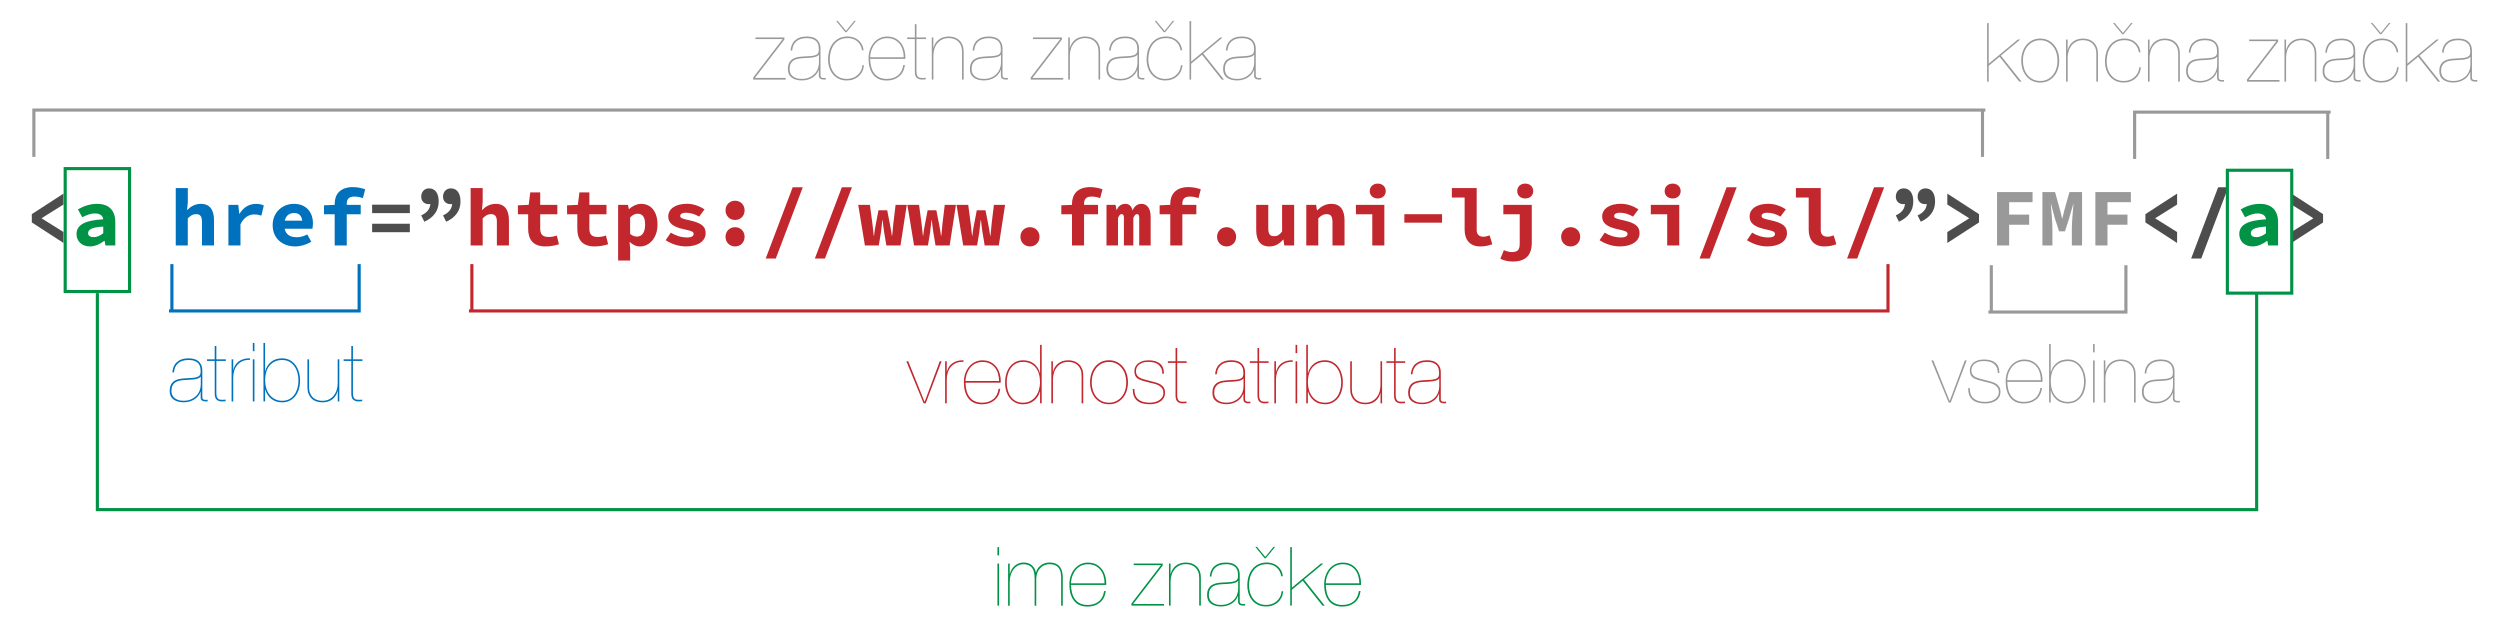 <?xml version="1.0" encoding="UTF-8"?>
<svg xmlns="http://www.w3.org/2000/svg" version="1.1" viewBox="0 0 800 200">
  <defs>
    <style>
      .cls-1 {
        fill: #009245;
      }

      .cls-2 {
        fill: #4d4d4d;
      }

      .cls-3 {
        fill: #0071bc;
      }

      .cls-4 {
        fill: #c1272d;
      }

      .cls-5 {
        fill: #999;
      }
    </style>
  </defs>
  <!-- Generator: Adobe Illustrator 28.7.1, SVG Export Plug-In . SVG Version: 1.2.0 Build 142)  -->
  <g>
    <g id="Layer_1">
      <g>
        <polygon class="cls-2" points="20.32 77.75 20.32 74.25 13.36 69.9 13.36 69.79 20.32 65.44 20.32 61.95 10.18 68.52 10.18 71.18 20.32 77.75"/>
        <path class="cls-1" d="M29.98,75.88c-1.09,0-1.79-.41-1.79-1.24,0-1.11,1.03-1.94,4.85-2.13v2.13c-.92.71-1.9,1.24-3.06,1.24ZM28.76,78.86c1.67,0,3.3-.79,4.61-1.78h.1l.28,1.47h3.15v-7.43c0-3.99-2.21-5.89-5.87-5.89-2.21,0-4.28.73-6.09,1.76l1.38,2.53c1.46-.73,2.71-1.22,3.96-1.22,1.75,0,2.62.71,2.76,1.87-6.14.37-8.55,1.86-8.55,4.77,0,2.19,1.64,3.92,4.28,3.92Z"/>
        <path class="cls-3" d="M103.67,68.57h11.76v-3.02h-8.19l-3.56.15v2.87ZM107.11,78.55h3.85v-13.36c0-1.57.78-2.29,2.44-2.29.99,0,1.89.2,2.72.51l.74-2.84c-1.09-.37-2.45-.7-3.94-.7-4.08,0-5.82,2.35-5.82,5.33v13.34ZM94.45,78.86c1.74,0,3.67-.57,5.16-1.52l-1.28-2.32c-1.15.58-2.17.9-3.35.9-2.53,0-4-1.19-4-3.88s1.25-3.88,3.16-3.88c1.71,0,2.62,1.1,2.62,3.19l.61-.74h-7.26v2.59h9.87c.05-.32.16-1.02.16-1.73,0-3.53-2.11-6.24-6.12-6.24-3.48,0-6.77,2.55-6.77,6.81s3.15,6.82,7.21,6.82ZM73.09,78.55h3.86v-6.76c1.12-2.33,2.78-3.17,4.39-3.17.96,0,1.49.13,2.3.38l.78-3.24c-.75-.34-1.36-.52-2.5-.52-2.08,0-3.99,1.03-5.27,3.16h-.09l-.3-2.84h-3.17v13ZM56.23,78.55h3.86v-8.68c.9-.88,1.6-1.35,2.63-1.35,1.41,0,1.91.77,1.91,2.5v7.53h3.86v-8.03c0-3.28-1.29-5.29-4.21-5.29-1.95,0-3.35.94-4.31,1.94h-.1l.23-2.5v-4.48h-3.86v18.36Z"/>
        <path class="cls-2" d="M142.78,70.95c3.06-1.4,4.58-3.62,4.58-6.47,0-2.64-1.12-4.2-3.08-4.2-1.45,0-2.51,1.05-2.51,2.65,0,1.44.99,2.4,2.39,2.4.65,0,1.44-.35,1.93-.76l-1.56-2.13.17,2.5c0,1.82-1,3.1-2.94,3.99l1.02,2.03ZM135.8,70.95c3.06-1.4,4.58-3.62,4.58-6.47,0-2.64-1.12-4.2-3.08-4.2-1.45,0-2.51,1.05-2.51,2.65,0,1.44.99,2.4,2.39,2.4.65,0,1.44-.35,1.93-.76l-1.56-2.13.17,2.5c0,1.82-1,3.1-2.94,3.99l1.02,2.03ZM119.08,74.31h12.07v-2.72h-12.07v2.72ZM119.08,68.21h12.07v-2.72h-12.07v2.72Z"/>
        <path class="cls-4" d="M591.06,82.74h3.23l8.64-22.81h-3.23l-8.64,22.81ZM583.76,78.86c1.62,0,2.53-.26,3.88-.7l-.85-2.84c-.79.3-1.42.43-2.03.43-1.09,0-2.12-.52-2.12-2.13v-13.43h-7.95v3.02h4.09v10.25c0,3.3,1.7,5.4,4.98,5.4ZM565.41,78.86c4.17,0,6.42-1.84,6.42-4.2,0-2.12-1.12-3.26-5.13-4.16-2.21-.49-3-.66-3-1.39,0-.61.6-1.04,1.8-1.04,1.44,0,2.94.45,4.25,1.24l1.73-2.32c-1.35-.87-3.31-1.78-5.63-1.78-3.71,0-5.98,1.65-5.98,4.07,0,2.01,1.41,3.31,4.94,4.06,2.55.54,3.18.8,3.18,1.53,0,.64-.63,1.12-2.06,1.12-1.86,0-3.65-.55-5.25-1.54l-1.64,2.41c1.64,1.09,4.04,1.99,6.36,1.99ZM543.87,82.74h3.23l8.64-22.81h-3.23l-8.64,22.81ZM535.25,63.51c1.49,0,2.56-.94,2.56-2.36s-1.07-2.4-2.56-2.4-2.56.98-2.56,2.4,1.07,2.36,2.56,2.36ZM533.5,78.55h3.86v-13h-9.1v3.02h5.24v9.98ZM518.23,78.86c4.17,0,6.42-1.84,6.42-4.2,0-2.12-1.12-3.26-5.13-4.16-2.21-.49-3-.66-3-1.39,0-.61.6-1.04,1.8-1.04,1.44,0,2.94.45,4.25,1.24l1.73-2.32c-1.35-.87-3.31-1.78-5.63-1.78-3.71,0-5.98,1.65-5.98,4.07,0,2.01,1.41,3.31,4.94,4.06,2.55.54,3.18.8,3.18,1.53,0,.64-.63,1.12-2.06,1.12-1.86,0-3.65-.55-5.25-1.54l-1.64,2.41c1.64,1.09,4.04,1.99,6.36,1.99ZM502.61,78.86c1.8,0,3.05-1.35,3.05-3.08s-1.25-3.08-3.05-3.08-3.05,1.37-3.05,3.08,1.25,3.08,3.05,3.08ZM488.07,63.51c1.49,0,2.56-.94,2.56-2.36s-1.07-2.4-2.56-2.4-2.56.98-2.56,2.4,1.07,2.36,2.56,2.36ZM484.12,83.69c4.72,0,6.05-2.75,6.05-5.92v-12.22h-9.1v3.02h5.24v9.36c0,1.88-.57,2.73-2.42,2.73-.76,0-1.59-.15-2.65-.61l-1.12,2.76c1.12.52,2.4.88,4,.88ZM473.66,78.86c1.62,0,2.53-.26,3.88-.7l-.85-2.84c-.79.3-1.42.43-2.03.43-1.09,0-2.12-.52-2.12-2.13v-13.43h-7.95v3.02h4.09v10.25c0,3.3,1.7,5.4,4.98,5.4ZM449.39,71.26h12.07v-2.72h-12.07v2.72ZM440.88,63.51c1.49,0,2.56-.94,2.56-2.36s-1.07-2.4-2.56-2.4-2.56.98-2.56,2.4,1.07,2.36,2.56,2.36ZM439.13,78.55h3.86v-13h-9.1v3.02h5.24v9.98ZM417.99,78.55h3.86v-8.68c.9-.88,1.6-1.35,2.63-1.35,1.41,0,1.91.77,1.91,2.5v7.53h3.86v-8.03c0-3.28-1.29-5.29-4.23-5.29-1.94,0-3.37.94-4.49,2.05h-.1l-.28-1.73h-3.14v13ZM406.21,78.86c1.87,0,3.23-.86,4.39-2.18h.1l.28,1.87h3.15v-13h-3.86v8.55c-.89,1.14-1.56,1.48-2.52,1.48-1.44,0-1.9-.77-1.9-2.5v-7.53h-3.86v8.03c0,3.28,1.26,5.29,4.22,5.29ZM392.51,78.86c1.8,0,3.05-1.35,3.05-3.08s-1.25-3.08-3.05-3.08-3.05,1.37-3.05,3.08,1.25,3.08,3.05,3.08ZM371.07,68.57h11.76v-3.02h-8.19l-3.56.15v2.87ZM374.5,78.55h3.85v-13.36c0-1.57.78-2.29,2.44-2.29.99,0,1.89.2,2.72.51l.74-2.84c-1.09-.37-2.45-.7-3.94-.7-4.08,0-5.82,2.35-5.82,5.33v13.34ZM354.1,78.55h3.66v-8.77c.35-.86.68-1.27,1.15-1.27.51,0,.74.38.74,1.19v8.85h3.01v-8.77c.36-.86.7-1.27,1.19-1.27s.7.38.7,1.19v8.85h3.66v-9.12c0-2.6-1.05-4.2-2.91-4.2-1.49,0-2.41.95-2.88,2.13-.31-1.39-1.13-2.13-2.26-2.13-1.51,0-2.33.87-2.81,1.92h-.09l-.28-1.6h-2.9v13ZM339.61,68.57h11.76v-3.02h-8.19l-3.56.15v2.87ZM343.05,78.55h3.85v-13.36c0-1.57.78-2.29,2.44-2.29.99,0,1.89.2,2.72.51l.74-2.84c-1.09-.37-2.45-.7-3.94-.7-4.08,0-5.82,2.35-5.82,5.33v13.34ZM329.59,78.86c1.8,0,3.05-1.35,3.05-3.08s-1.25-3.08-3.05-3.08-3.05,1.37-3.05,3.08,1.25,3.08,3.05,3.08ZM308.23,78.55h4.44l.7-4.23c.21-1.63.32-2.75.44-3.85h.1c.15,1.49.31,2.73.48,3.85l.71,4.23h4.52l2.01-13h-3.58l-.73,6.03c-.14,1.28-.2,2.53-.37,3.85h-.1c-.18-1.32-.4-2.57-.65-3.85l-.84-4.3h-2.79l-.82,4.3c-.27,1.24-.46,2.53-.6,3.85h-.09c-.16-1.32-.27-2.57-.43-3.85l-.8-6.03h-3.74l2.14,13ZM292.5,78.55h4.44l.7-4.23c.21-1.63.32-2.75.44-3.85h.1c.15,1.49.31,2.73.48,3.85l.71,4.23h4.52l2.01-13h-3.58l-.73,6.03c-.14,1.28-.2,2.53-.37,3.85h-.1c-.18-1.32-.4-2.57-.65-3.85l-.84-4.3h-2.79l-.82,4.3c-.27,1.24-.46,2.53-.6,3.85h-.09c-.16-1.32-.27-2.57-.43-3.85l-.8-6.03h-3.74l2.14,13ZM276.77,78.55h4.44l.7-4.23c.21-1.63.32-2.75.44-3.85h.1c.15,1.49.31,2.73.48,3.85l.71,4.23h4.52l2.01-13h-3.58l-.73,6.03c-.14,1.28-.2,2.53-.37,3.85h-.1c-.18-1.32-.4-2.57-.65-3.85l-.84-4.3h-2.79l-.82,4.3c-.27,1.24-.46,2.53-.6,3.85h-.09c-.16-1.32-.27-2.57-.43-3.85l-.8-6.03h-3.74l2.14,13ZM260.75,82.74h3.23l8.64-22.81h-3.23l-8.64,22.81ZM245.02,82.74h3.23l8.64-22.81h-3.23l-8.64,22.81ZM235.22,78.86c1.8,0,3.05-1.35,3.05-3.08s-1.25-3.08-3.05-3.08-3.05,1.37-3.05,3.08,1.25,3.08,3.05,3.08ZM235.22,70.39c1.8,0,3.05-1.35,3.05-3.08s-1.25-3.08-3.05-3.08-3.05,1.37-3.05,3.08,1.25,3.08,3.05,3.08ZM219.38,78.86c4.17,0,6.42-1.84,6.42-4.2,0-2.12-1.12-3.26-5.13-4.16-2.21-.49-3-.66-3-1.39,0-.61.6-1.04,1.8-1.04,1.44,0,2.94.45,4.25,1.24l1.73-2.32c-1.35-.87-3.31-1.78-5.63-1.78-3.71,0-5.98,1.65-5.98,4.07,0,2.01,1.41,3.31,4.94,4.06,2.55.54,3.18.8,3.18,1.53,0,.64-.63,1.12-2.06,1.12-1.86,0-3.65-.55-5.25-1.54l-1.64,2.41c1.64,1.09,4.04,1.99,6.36,1.99ZM203.87,75.71c-.68,0-1.5-.22-2.23-.86v-5.25c.81-.86,1.57-1.21,2.4-1.21,1.64,0,2.4,1.16,2.4,3.49,0,2.69-1.15,3.82-2.57,3.82ZM197.79,83.38h3.86v-3.81l-.18-2.11h.09c.93.9,2.05,1.41,3.2,1.41,2.92,0,5.64-2.56,5.64-7.02,0-4.02-1.97-6.61-5.21-6.61-1.4,0-2.83.68-3.87,1.64h-.1l-.28-1.32h-3.14v17.83ZM190.35,78.86c1.73,0,3.1-.36,4.25-.7l-.7-2.79c-.77.27-1.6.46-2.57.46-1.9,0-2.73-.74-2.73-2.72v-4.54h5.48v-3.02h-5.48v-3.98h-3.19l-.5,3.98-3.45.15v2.87h3.28v4.59c0,3.41,1.47,5.7,5.61,5.7ZM174.62,78.86c1.73,0,3.1-.36,4.25-.7l-.7-2.79c-.77.27-1.6.46-2.57.46-1.9,0-2.73-.74-2.73-2.72v-4.54h5.48v-3.02h-5.48v-3.98h-3.19l-.5,3.98-3.45.15v2.87h3.28v4.59c0,3.41,1.47,5.7,5.61,5.7ZM150.6,78.55h3.86v-8.68c.9-.88,1.6-1.35,2.63-1.35,1.41,0,1.91.77,1.91,2.5v7.53h3.86v-8.03c0-3.28-1.29-5.29-4.22-5.29-1.95,0-3.35.94-4.31,1.94h-.1l.23-2.5v-4.48h-3.86v18.36Z"/>
        <path class="cls-2" d="M623.14,77.75l10.14-6.57v-2.66l-10.14-6.57v3.5l6.96,4.35v.1l-6.96,4.35v3.5ZM614.65,70.95c3.06-1.4,4.58-3.62,4.58-6.47,0-2.64-1.12-4.2-3.08-4.2-1.45,0-2.51,1.05-2.51,2.65,0,1.44.99,2.4,2.39,2.4.65,0,1.44-.35,1.93-.76l-1.56-2.13.17,2.5c0,1.82-1,3.1-2.94,3.99l1.02,2.03ZM607.67,70.95c3.06-1.4,4.58-3.62,4.58-6.47,0-2.64-1.12-4.2-3.08-4.2-1.45,0-2.51,1.05-2.51,2.65,0,1.44.99,2.4,2.39,2.4.65,0,1.44-.35,1.93-.76l-1.56-2.13.17,2.5c0,1.82-1,3.1-2.94,3.99l1.02,2.03Z"/>
        <path class="cls-5" d="M670.52,78.55h3.87v-6.64h6.4v-3.24h-6.4v-3.96h7.49v-3.24h-11.36v17.08ZM653.55,78.55h3.22v-5.29c0-1.92-.32-6.09-.52-7.94h.09l1.22,4.58,1.35,4.12h1.88l1.33-4.12,1.31-4.58h.08c-.18,1.85-.52,6.01-.52,7.94v5.29h3.27v-17.08h-4.05l-1.68,6.05-.57,2.36h-.1l-.57-2.36-1.67-6.05h-4.05v17.08ZM639.06,78.55h3.87v-6.64h6.4v-3.24h-6.4v-3.96h7.49v-3.24h-11.36v17.08Z"/>
        <path class="cls-2" d="M701.16,82.74h3.23l8.64-22.81h-3.23l-8.64,22.81ZM696.67,77.75v-3.5l-6.96-4.35v-.1l6.96-4.35v-3.5l-10.14,6.57v2.66l10.14,6.57Z"/>
        <path class="cls-1" d="M722.06,75.88c-1.09,0-1.79-.41-1.79-1.24,0-1.11,1.03-1.94,4.85-2.13v2.13c-.92.71-1.9,1.24-3.06,1.24ZM720.84,78.86c1.67,0,3.3-.79,4.61-1.78h.1l.28,1.47h3.15v-7.43c0-3.99-2.21-5.89-5.87-5.89-2.21,0-4.28.73-6.09,1.76l1.38,2.53c1.46-.73,2.71-1.22,3.96-1.22,1.75,0,2.62.71,2.76,1.87-6.14.37-8.55,1.86-8.55,4.77,0,2.19,1.64,3.92,4.28,3.92Z"/>
        <polygon class="cls-2" points="733.24 77.75 743.38 71.18 743.38 68.52 733.24 61.95 733.24 65.44 740.2 69.79 740.2 69.9 733.24 74.25 733.24 77.75"/>
        <polygon class="cls-1" points="41.46 93.28 41.46 92.78 21.36 92.78 21.36 54.46 40.96 54.46 40.96 93.28 41.46 93.28 41.46 92.78 41.46 93.28 41.96 93.28 41.96 53.46 20.36 53.46 20.36 93.78 41.96 93.78 41.96 93.28 41.46 93.28"/>
        <polygon class="cls-1" points="733.36 93.8 733.36 93.3 713.26 93.3 713.26 54.98 732.86 54.98 732.86 93.8 733.36 93.8 733.36 93.3 733.36 93.8 733.86 93.8 733.86 53.98 712.26 53.98 712.26 94.3 733.86 94.3 733.86 93.8 733.36 93.8"/>
        <polygon class="cls-1" points="30.66 93.8 30.66 163.58 722.63 163.58 722.63 93.8 721.63 93.8 721.63 162.58 31.66 162.58 31.66 93.8 30.66 93.8 30.66 93.8"/>
        <path class="cls-1" d="M434.66,184.3c-.23-.74-.56-1.39-1.01-1.95-.45-.56-1-1-1.67-1.32-.66-.32-1.43-.48-2.31-.48-.73,0-1.42.14-2.06.42-.64.28-1.2.69-1.68,1.22-.48.53-.87,1.18-1.17,1.93-.3.75-.47,1.6-.52,2.54h10.75c0-.82-.11-1.6-.34-2.35ZM424.58,189.7c.2.78.51,1.45.93,2.03.42.58.96,1.03,1.63,1.36.66.33,1.48.5,2.44.5,1.42,0,2.59-.37,3.53-1.11s1.52-1.86,1.74-3.34h.52c-.19,1.57-.81,2.79-1.86,3.66-1.05.87-2.34,1.3-3.88,1.3-1.05.02-1.94-.15-2.69-.5-.74-.35-1.35-.84-1.82-1.48-.47-.64-.82-1.39-1.05-2.25s-.34-1.8-.34-2.79c0-1.12.17-2.11.5-2.99.33-.87.77-1.61,1.31-2.21.54-.6,1.17-1.06,1.89-1.38s1.45-.47,2.2-.47c1.05,0,1.95.2,2.71.6.76.4,1.38.94,1.86,1.6.48.66.83,1.42,1.05,2.28.22.86.31,1.75.27,2.67h-11.27c.02.91.13,1.75.33,2.53ZM413.4,193.8h-.52v-18.72h.52v12.98l9.31-7.73h.76l-6.19,5.14,6.63,8.34h-.71l-6.32-7.97-3.49,2.88v5.09ZM402.23,175h-.52l2.96,3.64h.39l2.96-3.64h-.52l-2.6,3.22-2.67-3.22ZM410.07,191.24c-.3.6-.69,1.11-1.17,1.53-.48.42-1.04.74-1.68.97-.64.23-1.34.34-2.11.34-.96,0-1.81-.18-2.56-.54-.74-.36-1.37-.84-1.87-1.46-.51-.61-.89-1.32-1.15-2.14-.26-.81-.39-1.68-.39-2.61,0-.98.13-1.91.38-2.79.25-.88.64-1.66,1.15-2.33.52-.67,1.17-1.21,1.97-1.61.79-.4,1.73-.6,2.79-.6.63,0,1.23.1,1.81.29.58.19,1.09.47,1.55.84.45.37.83.83,1.14,1.38.31.55.5,1.18.59,1.9h-.52c-.1-.66-.3-1.24-.58-1.72-.28-.48-.62-.88-1.02-1.21-.4-.32-.86-.56-1.36-.72-.51-.16-1.04-.24-1.6-.24-1.07,0-1.97.21-2.71.62-.74.41-1.34.94-1.78,1.6s-.77,1.39-.97,2.2c-.2.81-.3,1.61-.3,2.4s.12,1.61.35,2.36c.24.75.58,1.42,1.04,1.99.45.58,1.02,1.04,1.7,1.38.68.34,1.47.51,2.36.51.66,0,1.28-.1,1.86-.3.58-.2,1.09-.49,1.53-.88.45-.38.81-.84,1.09-1.38s.45-1.14.5-1.82h.52c-.07.75-.25,1.43-.55,2.03ZM396.15,185.88c-.17.24-.45.43-.81.56-.37.13-.79.23-1.26.3-.47.07-.98.11-1.53.13-.55.02-1.09.04-1.61.08-.52.04-1.04.1-1.53.2s-.94.27-1.32.52c-.38.25-.69.6-.92,1.05-.23.45-.34,1.03-.34,1.74,0,.38.07.77.2,1.14.13.38.35.71.67,1,.31.29.72.52,1.22.71s1.11.27,1.85.27c.87,0,1.65-.15,2.33-.45.68-.3,1.25-.69,1.72-1.17s.81-1.04,1.05-1.67c.24-.63.35-1.28.35-1.94v-2.49h-.05ZM387.52,182.72c.23-.55.55-1.03.98-1.43.43-.4.95-.72,1.57-.94.62-.23,1.35-.34,2.19-.34.59,0,1.16.06,1.69.18.53.12,1,.34,1.4.64.4.31.72.7.97,1.19.24.49.38,1.1.39,1.83v8.57c0,.26.05.45.16.58.1.12.24.21.42.25.17.04.36.06.56.05.2,0,.39-.02.56-.04v.52h-.79c-.38,0-.72-.09-1.01-.28-.29-.18-.43-.53-.43-1.04v-1.76h-.05c-.14.44-.36.86-.67,1.26-.31.4-.69.76-1.15,1.08-.46.31-.99.56-1.59.75-.59.18-1.24.28-1.94.28-1.36,0-2.46-.3-3.28-.9-.82-.6-1.23-1.51-1.23-2.71,0-.84.14-1.51.41-2.02.27-.51.62-.9,1.06-1.19.44-.29.93-.49,1.49-.6.56-.11,1.12-.19,1.68-.22.93-.05,1.72-.1,2.39-.14.66-.04,1.21-.13,1.64-.26.43-.13.74-.33.94-.6.2-.27.3-.66.3-1.17,0-.4-.04-.82-.1-1.26-.07-.44-.24-.84-.51-1.21-.27-.37-.67-.67-1.19-.9s-1.23-.35-2.12-.35c-1.42,0-2.52.35-3.3,1.04-.79.69-1.22,1.66-1.31,2.92h-.52c.04-.63.17-1.22.39-1.77ZM374.57,180.32v3.33h.05c.12-.52.32-1,.59-1.44.27-.44.61-.82,1.02-1.15.41-.33.89-.59,1.43-.77.54-.18,1.14-.28,1.81-.28.7,0,1.34.1,1.93.31.59.21,1.09.52,1.52.93.43.41.76.92,1,1.52s.35,1.3.35,2.08v8.94h-.52v-8.86c0-.79-.11-1.46-.34-2.01-.23-.55-.54-1-.93-1.36-.39-.36-.85-.62-1.36-.79-.52-.17-1.06-.25-1.64-.25-.8,0-1.51.15-2.12.46-.61.31-1.12.72-1.53,1.23-.41.52-.72,1.11-.93,1.8-.21.68-.31,1.4-.31,2.15v7.63h-.52v-13.47h.52ZM372.47,193.8h-10.41v-.66l9.44-12.3h-8.73v-.52h9.28v.66l-9.44,12.29h9.86v.52ZM353.13,184.3c-.23-.74-.56-1.39-1.01-1.95-.45-.56-1-1-1.67-1.32-.66-.32-1.43-.48-2.31-.48-.73,0-1.42.14-2.06.42-.64.28-1.2.69-1.68,1.22-.48.53-.87,1.18-1.17,1.93-.3.75-.47,1.6-.52,2.54h10.75c0-.82-.11-1.6-.34-2.35ZM343.05,189.7c.2.78.51,1.45.93,2.03.42.58.96,1.03,1.63,1.36.66.33,1.48.5,2.44.5,1.42,0,2.59-.37,3.53-1.11s1.52-1.86,1.74-3.34h.52c-.19,1.57-.81,2.79-1.86,3.66-1.05.87-2.34,1.3-3.88,1.3-1.05.02-1.94-.15-2.69-.5-.74-.35-1.35-.84-1.82-1.48-.47-.64-.82-1.39-1.05-2.25s-.34-1.8-.34-2.79c0-1.12.17-2.11.5-2.99.33-.87.77-1.61,1.31-2.21.54-.6,1.17-1.06,1.89-1.38s1.45-.47,2.2-.47c1.05,0,1.95.2,2.71.6.76.4,1.38.94,1.86,1.6.48.66.83,1.42,1.05,2.28.22.86.31,1.75.27,2.67h-11.27c.02.91.13,1.75.33,2.53ZM323.11,180.32v3.33h.05c.12-.52.31-1,.58-1.44.26-.44.59-.82.97-1.15.38-.33.81-.59,1.27-.77.46-.18.96-.28,1.48-.28,1.05-.03,1.93.23,2.63.8.71.57,1.18,1.35,1.4,2.35h.05c.26-.94.78-1.7,1.55-2.28s1.68-.87,2.73-.87c.82,0,1.5.12,2.04.37.54.25.98.58,1.31,1.01.33.43.57.94.71,1.55.14.6.21,1.27.21,2.01v8.86h-.52v-8.86c0-.66-.06-1.27-.17-1.81-.11-.54-.31-1-.6-1.39-.29-.38-.67-.68-1.15-.89-.48-.21-1.09-.31-1.82-.31-.65,0-1.23.13-1.76.38s-.97.6-1.34,1.04c-.37.44-.65.94-.84,1.51-.19.57-.29,1.17-.29,1.8v8.55h-.52v-8.65c0-.63-.05-1.22-.14-1.78-.1-.56-.28-1.05-.54-1.47s-.63-.75-1.1-1c-.47-.24-1.08-.37-1.83-.37-.66,0-1.27.15-1.81.46-.54.31-1,.72-1.38,1.23-.38.52-.66,1.11-.87,1.8-.2.68-.3,1.4-.3,2.15v7.63h-.52v-13.47h.52ZM319.18,193.8v-13.47h.52v13.47h-.52ZM319.18,177.73v-2.65h.52v2.65h-.52Z"/>
        <polygon class="cls-4" points="150.5 84.52 150.5 99 150.07 99 150.07 100 604.66 100 604.66 84.52 603.66 84.52 603.66 99 150.07 99 150.07 100 151 100 151.5 100 151.5 84.52 150.5 84.52"/>
        <path class="cls-4" d="M460.49,121.15c-.17.24-.45.43-.81.56-.37.13-.79.23-1.26.3-.47.07-.98.11-1.53.13-.55.02-1.09.04-1.61.08-.52.04-1.04.1-1.53.2s-.94.27-1.32.52c-.38.25-.69.6-.92,1.05-.23.45-.34,1.03-.34,1.74,0,.38.07.77.2,1.14.13.38.35.71.67,1,.31.29.72.52,1.22.71s1.11.27,1.85.27c.87,0,1.65-.15,2.33-.45.68-.3,1.25-.69,1.72-1.17s.81-1.04,1.05-1.67c.24-.63.35-1.28.35-1.94v-2.49h-.05ZM451.86,117.99c.23-.55.55-1.03.98-1.43.43-.4.95-.72,1.57-.94.62-.23,1.35-.34,2.19-.34.59,0,1.16.06,1.69.18.53.12,1,.34,1.4.64.4.31.72.7.97,1.19.24.49.38,1.1.39,1.83v8.57c0,.26.05.45.16.58.1.12.24.21.42.25.17.04.36.06.56.05.2,0,.39-.02.56-.04v.52h-.79c-.38,0-.72-.09-1.01-.28-.29-.18-.43-.53-.43-1.04v-1.76h-.05c-.14.44-.36.86-.67,1.26-.31.4-.69.76-1.15,1.08-.46.31-.99.56-1.59.75-.59.18-1.24.28-1.94.28-1.36,0-2.46-.3-3.28-.9-.82-.6-1.23-1.51-1.23-2.71,0-.84.14-1.51.41-2.02.27-.51.62-.9,1.06-1.19.44-.29.93-.49,1.49-.6.56-.11,1.12-.19,1.68-.22.93-.05,1.72-.1,2.39-.14.66-.04,1.21-.13,1.64-.26.43-.13.74-.33.94-.6.2-.27.3-.66.3-1.17,0-.4-.04-.82-.1-1.26-.07-.44-.24-.84-.51-1.21-.27-.37-.67-.67-1.19-.9s-1.23-.35-2.12-.35c-1.42,0-2.52.35-3.3,1.04-.79.69-1.22,1.66-1.31,2.92h-.52c.04-.63.17-1.22.39-1.77ZM446.62,126.45c0,.51.06.9.17,1.18.11.28.26.49.43.63.17.14.37.22.58.25.21.03.42.04.63.04.26,0,.5,0,.71-.01.21,0,.36-.03.45-.07v.52c-.16.02-.31.04-.46.05-.15.02-.42.03-.83.03-.61,0-1.13-.18-1.56-.54-.43-.36-.64-1.02-.64-1.98v-10.43h-2.46v-.52h2.46v-4.25h.52v4.25h3.04v.52h-3.04v10.33ZM441.77,129.07v-3.33h-.05c-.25,1.05-.78,1.91-1.61,2.6-.83.68-1.91,1.02-3.24,1.02-.7,0-1.34-.1-1.93-.3-.59-.2-1.09-.51-1.52-.92-.43-.41-.76-.92-1-1.52s-.35-1.3-.35-2.08v-8.94h.52v8.86c0,.79.11,1.45.34,2.01.23.55.54,1.01.93,1.36.39.36.85.62,1.36.79.52.17,1.06.25,1.64.25.8,0,1.51-.15,2.12-.46.61-.31,1.12-.72,1.53-1.23.41-.52.72-1.11.93-1.8.21-.68.31-1.4.31-2.15v-7.63h.52v13.47h-.52ZM418.88,124.85c.24.79.6,1.48,1.06,2.07.46.59,1.04,1.07,1.72,1.42s1.45.52,2.31.52,1.64-.17,2.29-.52,1.2-.83,1.63-1.43c.43-.6.75-1.3.97-2.08.22-.79.33-1.61.33-2.46,0-.79-.1-1.57-.3-2.35-.2-.78-.51-1.48-.93-2.1-.42-.62-.96-1.13-1.61-1.52-.66-.39-1.45-.59-2.37-.59-1.64,0-2.96.56-3.96,1.69-1,1.13-1.49,2.75-1.49,4.86,0,.87.12,1.7.37,2.49ZM418.57,119.37c.31-1.22.93-2.21,1.86-2.96.93-.75,2.11-1.13,3.54-1.13.93,0,1.75.19,2.46.58.72.38,1.31.9,1.8,1.55.48.65.85,1.4,1.1,2.25.25.86.38,1.76.38,2.7,0,1.01-.13,1.95-.39,2.8-.26.86-.64,1.6-1.14,2.22-.5.62-1.1,1.11-1.81,1.46-.71.35-1.51.52-2.4.52-1.38,0-2.54-.38-3.47-1.13s-1.58-1.73-1.93-2.94h-.05v3.77h-.52v-18.72h.52v9.02h.05ZM414.58,129.07v-13.47h.52v13.47h-.52ZM414.58,113v-2.65h.52v2.65h-.52ZM407.79,129.07v-13.47h.52v3.33h.05c.12-.51.31-.98.58-1.43s.61-.83,1.05-1.17c.44-.33.96-.59,1.56-.79.6-.19,1.31-.28,2.11-.26v.52c-.93-.05-1.73.07-2.4.38-.67.31-1.23.73-1.67,1.26s-.76,1.15-.97,1.85c-.21.7-.31,1.42-.31,2.15v7.63h-.52ZM402.92,126.45c0,.51.06.9.17,1.18.11.28.26.49.43.63.17.14.37.22.58.25.21.03.42.04.63.04.26,0,.5,0,.71-.01.21,0,.36-.03.45-.07v.52c-.16.02-.31.04-.46.05-.15.02-.42.03-.83.03-.61,0-1.13-.18-1.56-.54-.43-.36-.64-1.02-.64-1.98v-10.43h-2.46v-.52h2.46v-4.25h.52v4.25h3.04v.52h-3.04v10.33ZM397.86,121.15c-.17.24-.45.43-.81.56-.37.13-.79.23-1.26.3-.47.07-.98.11-1.53.13-.55.02-1.09.04-1.61.08-.52.04-1.04.1-1.53.2s-.94.27-1.32.52c-.38.25-.69.6-.92,1.05-.23.45-.34,1.03-.34,1.74,0,.38.07.77.2,1.14.13.38.35.71.67,1,.31.29.72.52,1.22.71s1.11.27,1.85.27c.87,0,1.65-.15,2.33-.45.68-.3,1.25-.69,1.72-1.17s.81-1.04,1.05-1.67c.24-.63.35-1.28.35-1.94v-2.49h-.05ZM389.23,117.99c.23-.55.55-1.03.98-1.43.43-.4.95-.72,1.57-.94.62-.23,1.35-.34,2.19-.34.59,0,1.16.06,1.69.18.53.12,1,.34,1.4.64.4.31.72.7.97,1.19.24.49.38,1.1.39,1.83v8.57c0,.26.05.45.16.58.1.12.24.21.42.25.17.04.36.06.56.05.2,0,.39-.02.56-.04v.52h-.79c-.38,0-.72-.09-1.01-.28-.29-.18-.43-.53-.43-1.04v-1.76h-.05c-.14.44-.36.86-.67,1.26-.31.4-.69.76-1.15,1.08-.46.31-.99.56-1.59.75-.59.18-1.24.28-1.94.28-1.36,0-2.46-.3-3.28-.9-.82-.6-1.23-1.51-1.23-2.71,0-.84.14-1.51.41-2.02.27-.51.62-.9,1.06-1.19.44-.29.93-.49,1.49-.6.56-.11,1.12-.19,1.68-.22.93-.05,1.72-.1,2.39-.14.66-.04,1.21-.13,1.64-.26.43-.13.74-.33.94-.6.2-.27.3-.66.3-1.17,0-.4-.04-.82-.1-1.26-.07-.44-.24-.84-.51-1.21-.27-.37-.67-.67-1.19-.9s-1.23-.35-2.12-.35c-1.42,0-2.52.35-3.3,1.04-.79.69-1.22,1.66-1.31,2.92h-.52c.04-.63.17-1.22.39-1.77ZM376.7,126.45c0,.51.06.9.17,1.18.11.28.26.49.43.63.17.14.37.22.58.25.21.03.42.04.63.04.26,0,.5,0,.71-.01.21,0,.36-.03.45-.07v.52c-.16.02-.31.04-.46.05-.15.02-.42.03-.83.03-.61,0-1.13-.18-1.56-.54-.43-.36-.64-1.02-.64-1.98v-10.43h-2.46v-.52h2.46v-4.25h.52v4.25h3.04v.52h-3.04v10.33ZM371.59,117.85c-.21-.47-.51-.86-.89-1.17-.38-.31-.84-.53-1.38-.67-.53-.14-1.12-.21-1.77-.21-.94,0-1.69.13-2.23.38-.54.25-.94.54-1.21.86-.26.32-.43.64-.5.96s-.1.53-.1.66c0,.66.14,1.18.41,1.53.27.36.63.63,1.09.83.47.19.98.36,1.53.5.55.14,1.19.31,1.93.5.52.14,1.04.28,1.56.43.52.15.98.35,1.39.62.41.26.74.59,1,1,.25.4.38.93.38,1.57,0,.68-.14,1.26-.43,1.73-.29.47-.66.86-1.13,1.15-.46.3-.99.51-1.57.64-.59.13-1.17.2-1.74.2-1.8,0-3.16-.39-4.08-1.18-.92-.79-1.38-2.03-1.38-3.72h.52c0,1.52.42,2.63,1.27,3.34s2.07,1.06,3.66,1.06c.49,0,.99-.06,1.51-.17s.98-.3,1.4-.55c.42-.25.76-.58,1.04-.98s.41-.89.41-1.47-.14-1.07-.41-1.44c-.27-.37-.62-.67-1.05-.9-.43-.24-.92-.42-1.48-.56-.56-.14-1.13-.28-1.7-.42-.65-.16-1.21-.31-1.7-.45-.49-.14-.93-.3-1.31-.47-.56-.24-.97-.58-1.23-1.02s-.39-1.02-.39-1.76c0-.37.08-.75.24-1.15.16-.4.42-.77.79-1.1.37-.33.84-.6,1.42-.81.58-.21,1.28-.31,2.12-.31,1.5,0,2.69.34,3.57,1.02s1.31,1.77,1.31,3.28h-.52c0-.68-.1-1.26-.31-1.73ZM349.2,119.67c.26-.85.65-1.59,1.17-2.24.52-.65,1.15-1.17,1.9-1.56.75-.39,1.63-.59,2.62-.59s1.84.2,2.6.59c.75.39,1.39.91,1.9,1.56.52.65.9,1.39,1.17,2.24.26.85.39,1.73.39,2.66s-.13,1.81-.39,2.66c-.26.85-.65,1.6-1.17,2.24-.52.65-1.15,1.16-1.9,1.55-.75.38-1.62.58-2.62.58s-1.84-.19-2.6-.58c-.75-.38-1.39-.9-1.9-1.55-.52-.65-.9-1.39-1.17-2.24-.26-.85-.39-1.73-.39-2.66s.13-1.81.39-2.66ZM349.69,124.8c.24.79.59,1.48,1.06,2.08.47.6,1.05,1.08,1.74,1.44.69.36,1.49.54,2.4.54s1.68-.18,2.37-.54c.69-.36,1.27-.84,1.74-1.44.47-.6.83-1.3,1.06-2.08.24-.79.35-1.61.35-2.46s-.12-1.65-.35-2.44c-.24-.79-.59-1.48-1.06-2.08-.47-.6-1.05-1.09-1.74-1.45-.69-.37-1.48-.55-2.37-.55s-1.71.18-2.4.55c-.69.37-1.27.85-1.74,1.45-.47.6-.83,1.3-1.06,2.08-.24.79-.35,1.6-.35,2.44s.12,1.68.35,2.46ZM336.93,115.6v3.33h.05c.12-.52.32-1,.59-1.44.27-.44.61-.82,1.02-1.15.41-.33.89-.59,1.43-.77.54-.18,1.14-.28,1.81-.28.7,0,1.34.1,1.93.31.59.21,1.09.52,1.52.93.43.41.76.92,1,1.52s.35,1.3.35,2.08v8.94h-.52v-8.86c0-.79-.11-1.46-.34-2.01-.23-.55-.54-1-.93-1.36-.39-.36-.85-.62-1.36-.79-.52-.17-1.06-.25-1.64-.25-.8,0-1.51.15-2.12.46-.61.31-1.12.72-1.53,1.23-.41.52-.72,1.11-.93,1.8-.21.68-.31,1.4-.31,2.15v7.63h-.52v-13.47h.52ZM331.32,117.5c-1-1.13-2.32-1.69-3.96-1.69-.91,0-1.7.2-2.36.59-.66.39-1.21.9-1.63,1.52-.42.62-.73,1.32-.93,2.1-.2.78-.3,1.56-.3,2.35,0,.86.11,1.68.33,2.46.22.79.54,1.48.97,2.08.43.6.97,1.08,1.62,1.43.66.35,1.42.52,2.29.52s1.65-.17,2.32-.52c.67-.35,1.24-.82,1.7-1.42.46-.59.82-1.28,1.06-2.07.24-.79.37-1.62.37-2.49,0-2.11-.5-3.74-1.49-4.86ZM333.34,110.35v18.72h-.52v-3.77h-.05c-.35,1.21-.99,2.18-1.93,2.94-.94.75-2.09,1.13-3.47,1.13-.89,0-1.69-.18-2.4-.52-.71-.35-1.31-.83-1.81-1.46-.5-.62-.88-1.36-1.14-2.22-.26-.86-.39-1.79-.39-2.8,0-.94.13-1.84.38-2.7.25-.86.62-1.61,1.1-2.25.48-.65,1.08-1.16,1.8-1.55s1.54-.58,2.46-.58c1.43,0,2.61.38,3.54,1.13.93.75,1.55,1.74,1.86,2.96h.05v-9.02h.52ZM319.37,119.57c-.23-.74-.56-1.39-1.01-1.95-.45-.56-1-1-1.67-1.32-.66-.32-1.43-.48-2.31-.48-.73,0-1.42.14-2.06.42-.64.28-1.2.69-1.68,1.22-.48.53-.87,1.18-1.17,1.93-.3.75-.47,1.6-.52,2.54h10.75c0-.82-.11-1.6-.34-2.35ZM309.29,124.97c.2.78.51,1.45.93,2.03.42.58.96,1.03,1.63,1.36.66.33,1.48.5,2.44.5,1.42,0,2.59-.37,3.53-1.11s1.52-1.86,1.74-3.34h.52c-.19,1.57-.81,2.79-1.86,3.66-1.05.87-2.34,1.3-3.88,1.3-1.05.02-1.94-.15-2.69-.5-.74-.35-1.35-.84-1.82-1.48-.47-.64-.82-1.39-1.05-2.25s-.34-1.8-.34-2.79c0-1.12.17-2.11.5-2.99.33-.87.77-1.61,1.31-2.21.54-.6,1.17-1.06,1.89-1.38s1.45-.47,2.2-.47c1.05,0,1.95.2,2.71.6.76.4,1.38.94,1.86,1.6.48.66.83,1.42,1.05,2.28.22.86.31,1.75.27,2.67h-11.27c.02.91.13,1.75.33,2.53ZM302.44,129.07v-13.47h.52v3.33h.05c.12-.51.31-.98.58-1.43s.61-.83,1.05-1.17c.44-.33.96-.59,1.56-.79.6-.19,1.31-.28,2.11-.26v.52c-.93-.05-1.73.07-2.4.38-.67.31-1.23.73-1.67,1.26s-.76,1.15-.97,1.85c-.21.7-.31,1.42-.31,2.15v7.63h-.52ZM301.31,115.6l-5.09,13.47h-.66l-5.53-13.47h.6l5.22,12.95h.05l4.82-12.95h.58Z"/>
        <polygon class="cls-3" points="54.51 84.52 54.51 99 54.08 99 54.08 100 115.43 100 115.43 84.52 114.43 84.52 114.43 99 54.08 99 54.08 100 55.01 100 55.51 100 55.51 84.52 54.51 84.52"/>
        <path class="cls-3" d="M112.94,125.83c0,.51.06.9.17,1.18.11.28.26.49.43.63.17.14.37.22.58.25.21.03.42.04.63.04.26,0,.5,0,.71-.01.21,0,.36-.03.45-.07v.52c-.16.02-.31.04-.46.05-.15.02-.42.03-.83.03-.61,0-1.13-.18-1.56-.54-.43-.36-.64-1.02-.64-1.98v-10.43h-2.46v-.52h2.46v-4.25h.52v4.25h3.04v.52h-3.04v10.33ZM108.08,128.46v-3.33h-.05c-.25,1.05-.78,1.91-1.61,2.6-.83.68-1.91,1.02-3.24,1.02-.7,0-1.34-.1-1.93-.3-.59-.2-1.09-.51-1.52-.92-.43-.41-.76-.92-1-1.52s-.35-1.3-.35-2.08v-8.94h.52v8.86c0,.79.11,1.45.34,2.01.23.55.54,1.01.93,1.36.39.36.85.62,1.36.79.52.17,1.06.25,1.64.25.8,0,1.51-.15,2.12-.46.61-.31,1.12-.72,1.53-1.23.41-.52.72-1.11.93-1.8.21-.68.31-1.4.31-2.15v-7.63h.52v13.47h-.52ZM85.2,124.24c.24.79.6,1.48,1.06,2.07.46.59,1.04,1.07,1.72,1.42s1.45.52,2.31.52,1.64-.17,2.29-.52,1.2-.83,1.63-1.43c.43-.6.75-1.3.97-2.08.22-.79.33-1.61.33-2.46,0-.79-.1-1.57-.3-2.35-.2-.78-.51-1.48-.93-2.1-.42-.62-.96-1.13-1.61-1.52-.66-.39-1.45-.59-2.37-.59-1.64,0-2.96.56-3.96,1.69-1,1.13-1.49,2.75-1.49,4.86,0,.87.12,1.7.37,2.49ZM84.88,118.76c.31-1.22.93-2.21,1.86-2.96.93-.75,2.11-1.13,3.54-1.13.93,0,1.75.19,2.46.58.72.38,1.31.9,1.8,1.55.48.65.85,1.4,1.1,2.25.25.86.38,1.76.38,2.7,0,1.01-.13,1.95-.39,2.8-.26.86-.64,1.6-1.14,2.22-.5.62-1.1,1.11-1.81,1.46-.71.35-1.51.52-2.4.52-1.38,0-2.54-.38-3.47-1.13s-1.58-1.73-1.93-2.94h-.05v3.77h-.52v-18.72h.52v9.02h.05ZM80.9,128.46v-13.47h.52v13.47h-.52ZM80.9,112.39v-2.65h.52v2.65h-.52ZM74.11,128.46v-13.47h.52v3.33h.05c.12-.51.31-.98.58-1.43s.61-.83,1.05-1.17c.44-.33.96-.59,1.56-.79.6-.19,1.31-.28,2.11-.26v.52c-.93-.05-1.73.07-2.4.38-.67.31-1.23.73-1.67,1.26s-.76,1.15-.97,1.85c-.21.7-.31,1.42-.31,2.15v7.63h-.52ZM69.23,125.83c0,.51.06.9.17,1.18.11.28.26.49.43.63.17.14.37.22.58.25.21.03.42.04.63.04.26,0,.5,0,.71-.01.21,0,.36-.03.45-.07v.52c-.16.02-.31.04-.46.05-.15.02-.42.03-.83.03-.61,0-1.13-.18-1.56-.54-.43-.36-.64-1.02-.64-1.98v-10.43h-2.46v-.52h2.46v-4.25h.52v4.25h3.04v.52h-3.04v10.33ZM64.18,120.54c-.17.24-.45.43-.81.56-.37.13-.79.23-1.26.3-.47.07-.98.11-1.53.13-.55.02-1.09.04-1.61.08-.52.04-1.04.1-1.53.2s-.94.27-1.32.52c-.38.25-.69.6-.92,1.05-.23.45-.34,1.03-.34,1.74,0,.38.07.77.2,1.14.13.38.35.71.67,1,.31.29.72.52,1.22.71s1.11.27,1.85.27c.87,0,1.65-.15,2.33-.45.68-.3,1.25-.69,1.72-1.17s.81-1.04,1.05-1.67c.24-.63.35-1.28.35-1.94v-2.49h-.05ZM55.55,117.38c.23-.55.55-1.03.98-1.43.43-.4.95-.72,1.57-.94.62-.23,1.35-.34,2.19-.34.59,0,1.16.06,1.69.18.53.12,1,.34,1.4.64.4.31.72.7.97,1.19.24.49.38,1.1.39,1.83v8.57c0,.26.05.45.16.58.1.12.24.21.42.25.17.04.36.06.56.05.2,0,.39-.02.56-.04v.52h-.79c-.38,0-.72-.09-1.01-.28-.29-.18-.43-.53-.43-1.04v-1.76h-.05c-.14.44-.36.86-.67,1.26-.31.4-.69.76-1.15,1.08-.46.31-.99.56-1.59.75-.59.18-1.24.28-1.94.28-1.36,0-2.46-.3-3.28-.9-.82-.6-1.23-1.51-1.23-2.71,0-.84.14-1.51.41-2.02.27-.51.62-.9,1.06-1.19.44-.29.93-.49,1.49-.6.56-.11,1.12-.19,1.68-.22.93-.05,1.72-.1,2.39-.14.66-.04,1.21-.13,1.64-.26.43-.13.74-.33.94-.6.2-.27.3-.66.3-1.17,0-.4-.04-.82-.1-1.26-.07-.44-.24-.84-.51-1.21-.27-.37-.67-.67-1.19-.9s-1.23-.35-2.12-.35c-1.42,0-2.52.35-3.3,1.04-.79.69-1.22,1.66-1.31,2.92h-.52c.04-.63.17-1.22.39-1.77Z"/>
        <polygon class="cls-5" points="636.72 84.87 636.72 99.35 636.29 99.35 636.29 100.35 680.79 100.35 680.79 84.87 679.79 84.87 679.79 99.35 636.29 99.35 636.29 100.35 637.22 100.35 637.72 100.35 637.72 84.87 636.72 84.87"/>
        <path class="cls-5" d="M695.29,120.89c-.17.24-.45.43-.81.56-.37.13-.79.23-1.26.3-.47.07-.98.11-1.53.13-.55.02-1.09.04-1.61.08-.52.04-1.04.1-1.53.2s-.94.27-1.32.52c-.38.25-.69.6-.92,1.05-.23.45-.34,1.03-.34,1.74,0,.38.07.77.2,1.14.13.38.35.71.67,1,.31.29.72.52,1.22.71s1.11.27,1.85.27c.87,0,1.65-.15,2.33-.45.68-.3,1.25-.69,1.72-1.17s.81-1.04,1.05-1.67c.24-.63.35-1.28.35-1.94v-2.49h-.05ZM686.66,117.73c.23-.55.55-1.03.98-1.43.43-.4.95-.72,1.57-.94.62-.23,1.35-.34,2.19-.34.59,0,1.16.06,1.69.18.53.12,1,.34,1.4.64.4.31.72.7.97,1.19.24.49.38,1.1.39,1.83v8.57c0,.26.05.45.16.58.1.12.24.21.42.25.17.04.36.06.56.05.2,0,.39-.02.56-.04v.52h-.79c-.38,0-.72-.09-1.01-.28-.29-.18-.43-.53-.43-1.04v-1.76h-.05c-.14.44-.36.86-.67,1.26-.31.4-.69.76-1.15,1.08-.46.31-.99.56-1.59.75-.59.18-1.24.28-1.94.28-1.36,0-2.46-.3-3.28-.9-.82-.6-1.23-1.51-1.23-2.71,0-.84.14-1.51.41-2.02.27-.51.62-.9,1.06-1.19.44-.29.93-.49,1.49-.6.56-.11,1.12-.19,1.68-.22.93-.05,1.72-.1,2.39-.14.66-.04,1.21-.13,1.64-.26.43-.13.74-.33.94-.6.2-.27.3-.66.3-1.17,0-.4-.04-.82-.1-1.26-.07-.44-.24-.84-.51-1.21-.27-.37-.67-.67-1.19-.9s-1.23-.35-2.12-.35c-1.42,0-2.52.35-3.3,1.04-.79.69-1.22,1.66-1.31,2.92h-.52c.04-.63.17-1.22.39-1.77ZM673.71,115.33v3.33h.05c.12-.52.32-1,.59-1.44.27-.44.61-.82,1.02-1.15.41-.33.89-.59,1.43-.77.54-.18,1.14-.28,1.81-.28.7,0,1.34.1,1.93.31.59.21,1.09.52,1.52.93.43.41.76.92,1,1.52s.35,1.3.35,2.08v8.94h-.52v-8.86c0-.79-.11-1.46-.34-2.01-.23-.55-.54-1-.93-1.36-.39-.36-.85-.62-1.36-.79-.52-.17-1.06-.25-1.64-.25-.8,0-1.51.15-2.12.46-.61.31-1.12.72-1.53,1.23-.41.52-.72,1.11-.93,1.8-.21.68-.31,1.4-.31,2.15v7.63h-.52v-13.47h.52ZM669.78,128.81v-13.47h.52v13.47h-.52ZM669.78,112.74v-2.65h.52v2.65h-.52ZM656.59,124.59c.24.79.6,1.48,1.06,2.07.46.59,1.04,1.07,1.72,1.42s1.45.52,2.31.52,1.64-.17,2.29-.52,1.2-.83,1.63-1.43c.43-.6.75-1.3.97-2.08.22-.79.33-1.61.33-2.46,0-.79-.1-1.57-.3-2.35-.2-.78-.51-1.48-.93-2.1-.42-.62-.96-1.13-1.61-1.52-.66-.39-1.45-.59-2.37-.59-1.64,0-2.96.56-3.96,1.69-1,1.13-1.49,2.75-1.49,4.86,0,.87.12,1.7.37,2.49ZM656.28,119.11c.31-1.22.93-2.21,1.86-2.96.93-.75,2.11-1.13,3.54-1.13.93,0,1.75.19,2.46.58.72.38,1.31.9,1.8,1.55.48.65.85,1.4,1.1,2.25.25.86.38,1.76.38,2.7,0,1.01-.13,1.95-.39,2.8-.26.86-.64,1.6-1.14,2.22-.5.62-1.1,1.11-1.81,1.46-.71.35-1.51.52-2.4.52-1.38,0-2.54-.38-3.47-1.13s-1.58-1.73-1.93-2.94h-.05v3.77h-.52v-18.72h.52v9.02h.05ZM652.74,119.31c-.23-.74-.56-1.39-1.01-1.95-.45-.56-1-1-1.67-1.32-.66-.32-1.43-.48-2.31-.48-.73,0-1.42.14-2.06.42-.64.28-1.2.69-1.68,1.22-.48.53-.87,1.18-1.17,1.93-.3.75-.47,1.6-.52,2.54h10.75c0-.82-.11-1.6-.34-2.35ZM642.66,124.71c.2.78.51,1.45.93,2.03.42.58.96,1.03,1.63,1.36.66.33,1.48.5,2.44.5,1.42,0,2.59-.37,3.53-1.11s1.52-1.86,1.74-3.34h.52c-.19,1.57-.81,2.79-1.86,3.66-1.05.87-2.34,1.3-3.88,1.3-1.05.02-1.94-.15-2.69-.5-.74-.35-1.35-.84-1.82-1.48-.47-.64-.82-1.39-1.05-2.25s-.34-1.8-.34-2.79c0-1.12.17-2.11.5-2.99.33-.87.77-1.61,1.31-2.21.54-.6,1.17-1.06,1.89-1.38s1.45-.47,2.2-.47c1.05,0,1.95.2,2.71.6.76.4,1.38.94,1.86,1.6.48.66.83,1.42,1.05,2.28.22.86.31,1.75.27,2.67h-11.27c.02.91.13,1.75.33,2.53ZM638.93,117.59c-.21-.47-.51-.86-.89-1.17-.38-.31-.84-.53-1.38-.67-.53-.14-1.12-.21-1.77-.21-.94,0-1.69.13-2.23.38-.54.25-.94.54-1.21.86-.26.32-.43.64-.5.96s-.1.53-.1.66c0,.66.14,1.18.41,1.53.27.36.63.63,1.09.83.47.19.98.36,1.53.5.55.14,1.19.31,1.93.5.52.14,1.04.28,1.56.43.52.15.98.35,1.39.62.41.26.74.59,1,1,.25.4.38.93.38,1.57,0,.68-.14,1.26-.43,1.73-.29.47-.66.86-1.13,1.15-.46.3-.99.51-1.57.64-.59.13-1.17.2-1.74.2-1.8,0-3.16-.39-4.08-1.18-.92-.79-1.38-2.03-1.38-3.72h.52c0,1.52.42,2.63,1.27,3.34s2.07,1.06,3.66,1.06c.49,0,.99-.06,1.51-.17s.98-.3,1.4-.55c.42-.25.76-.58,1.04-.98s.41-.89.41-1.47-.14-1.07-.41-1.44c-.27-.37-.62-.67-1.05-.9-.43-.24-.92-.42-1.48-.56-.56-.14-1.13-.28-1.7-.42-.65-.16-1.21-.31-1.7-.45-.49-.14-.93-.3-1.31-.47-.56-.24-.97-.58-1.23-1.02s-.39-1.02-.39-1.76c0-.37.08-.75.24-1.15.16-.4.42-.77.79-1.1.37-.33.84-.6,1.42-.81.58-.21,1.28-.31,2.12-.31,1.5,0,2.69.34,3.57,1.02s1.31,1.77,1.31,3.28h-.52c0-.68-.1-1.26-.31-1.73ZM629.33,115.33l-5.09,13.47h-.66l-5.53-13.47h.6l5.22,12.95h.05l4.82-12.95h.58Z"/>
        <polygon class="cls-5" points="634.9 50.2 634.9 35.72 635.33 35.72 635.33 34.72 10.34 34.72 10.34 50.2 11.34 50.2 11.34 35.72 635.33 35.72 635.33 34.72 634.4 34.72 633.9 34.72 633.9 50.2 634.9 50.2"/>
        <path class="cls-5" d="M401.27,17.55c-.17.24-.45.43-.81.56-.37.13-.79.23-1.26.3-.47.07-.98.11-1.53.13-.55.02-1.09.04-1.61.08-.52.04-1.04.1-1.53.2s-.94.27-1.32.52c-.38.25-.69.6-.92,1.05-.23.45-.34,1.03-.34,1.74,0,.38.07.77.2,1.14.13.38.35.71.67,1,.31.29.72.52,1.22.71s1.11.27,1.85.27c.87,0,1.65-.15,2.33-.45.68-.3,1.25-.69,1.72-1.17s.81-1.04,1.05-1.67c.24-.63.35-1.28.35-1.94v-2.49h-.05ZM392.65,14.39c.23-.55.55-1.03.98-1.43.43-.4.95-.72,1.57-.94.62-.23,1.35-.34,2.19-.34.59,0,1.16.06,1.69.18.53.12,1,.34,1.4.64.4.31.72.7.97,1.19.24.49.38,1.1.39,1.83v8.57c0,.26.05.45.16.58.1.12.24.21.42.25.17.04.36.06.56.05.2,0,.39-.02.56-.04v.52h-.79c-.38,0-.72-.09-1.01-.28-.29-.18-.43-.53-.43-1.04v-1.76h-.05c-.14.44-.36.86-.67,1.26-.31.4-.69.76-1.15,1.08-.46.31-.99.56-1.59.75-.59.18-1.24.28-1.94.28-1.36,0-2.46-.3-3.28-.9-.82-.6-1.23-1.51-1.23-2.71,0-.84.14-1.51.41-2.02.27-.51.62-.9,1.06-1.19.44-.29.93-.49,1.49-.6.56-.11,1.12-.19,1.68-.22.93-.05,1.72-.1,2.39-.14.66-.04,1.21-.13,1.64-.26.43-.13.74-.33.94-.6.2-.27.3-.66.3-1.17,0-.4-.04-.82-.1-1.26-.07-.44-.24-.84-.51-1.21-.27-.37-.67-.67-1.19-.9s-1.23-.35-2.12-.35c-1.42,0-2.52.35-3.3,1.04-.79.69-1.22,1.66-1.31,2.92h-.52c.04-.63.17-1.22.39-1.77ZM381.17,25.47h-.52V6.75h.52v12.98l9.31-7.73h.76l-6.19,5.14,6.63,8.34h-.71l-6.32-7.97-3.49,2.88v5.09ZM370,6.67h-.52l2.96,3.64h.39l2.96-3.64h-.52l-2.6,3.22-2.67-3.22ZM377.84,22.91c-.3.6-.69,1.11-1.17,1.53-.48.42-1.04.74-1.68.97-.64.23-1.34.34-2.11.34-.96,0-1.81-.18-2.56-.54-.74-.36-1.37-.84-1.87-1.46-.51-.61-.89-1.32-1.15-2.14-.26-.81-.39-1.68-.39-2.61,0-.98.13-1.91.38-2.79.25-.88.64-1.66,1.15-2.33.52-.67,1.17-1.21,1.97-1.61.79-.4,1.73-.6,2.79-.6.63,0,1.23.1,1.81.29.58.19,1.09.47,1.55.84.45.37.83.83,1.14,1.38.31.55.5,1.18.59,1.9h-.52c-.1-.66-.3-1.24-.58-1.72-.28-.48-.62-.88-1.02-1.21-.4-.32-.86-.56-1.36-.72-.51-.16-1.04-.24-1.6-.24-1.07,0-1.97.21-2.71.62-.74.41-1.34.94-1.78,1.6s-.77,1.39-.97,2.2c-.2.81-.3,1.61-.3,2.4s.12,1.61.35,2.36c.24.75.58,1.42,1.04,1.99.45.58,1.02,1.04,1.7,1.38.68.34,1.47.51,2.36.51.66,0,1.28-.1,1.86-.3.58-.2,1.09-.49,1.53-.88.45-.38.81-.84,1.09-1.38s.45-1.14.5-1.82h.52c-.07.75-.25,1.43-.55,2.03ZM363.92,17.55c-.17.24-.45.43-.81.56-.37.13-.79.23-1.26.3-.47.07-.98.11-1.53.13-.55.02-1.09.04-1.61.08-.52.04-1.04.1-1.53.2s-.94.27-1.32.52c-.38.25-.69.6-.92,1.05-.23.45-.34,1.03-.34,1.74,0,.38.07.77.2,1.14.13.38.35.71.67,1,.31.29.72.52,1.22.71s1.11.27,1.85.27c.87,0,1.65-.15,2.33-.45.68-.3,1.25-.69,1.72-1.17s.81-1.04,1.05-1.67c.24-.63.35-1.28.35-1.94v-2.49h-.05ZM355.29,14.39c.23-.55.55-1.03.98-1.43.43-.4.95-.72,1.57-.94.62-.23,1.35-.34,2.19-.34.59,0,1.16.06,1.69.18.53.12,1,.34,1.4.64.4.31.72.7.97,1.19.24.49.38,1.1.39,1.83v8.57c0,.26.05.45.16.58.1.12.24.21.42.25.17.04.36.06.56.05.2,0,.39-.02.56-.04v.52h-.79c-.38,0-.72-.09-1.01-.28-.29-.18-.43-.53-.43-1.04v-1.76h-.05c-.14.44-.36.86-.67,1.26-.31.4-.69.76-1.15,1.08-.46.31-.99.56-1.59.75-.59.18-1.24.28-1.94.28-1.36,0-2.46-.3-3.28-.9-.82-.6-1.23-1.51-1.23-2.71,0-.84.14-1.51.41-2.02.27-.51.62-.9,1.06-1.19.44-.29.93-.49,1.49-.6.56-.11,1.12-.19,1.68-.22.93-.05,1.72-.1,2.39-.14.66-.04,1.21-.13,1.64-.26.43-.13.74-.33.94-.6.2-.27.3-.66.3-1.17,0-.4-.04-.82-.1-1.26-.07-.44-.24-.84-.51-1.21-.27-.37-.67-.67-1.19-.9s-1.23-.35-2.12-.35c-1.42,0-2.52.35-3.3,1.04-.79.69-1.22,1.66-1.31,2.92h-.52c.04-.63.17-1.22.39-1.77ZM342.34,11.99v3.33h.05c.12-.52.32-1,.59-1.44.27-.44.61-.82,1.02-1.15.41-.33.89-.59,1.43-.77.54-.18,1.14-.28,1.81-.28.7,0,1.34.1,1.93.31.59.21,1.09.52,1.52.93.43.41.76.92,1,1.52s.35,1.3.35,2.08v8.94h-.52v-8.86c0-.79-.11-1.46-.34-2.01-.23-.55-.54-1-.93-1.36-.39-.36-.85-.62-1.36-.79-.52-.17-1.06-.25-1.64-.25-.8,0-1.51.15-2.12.46-.61.31-1.12.72-1.53,1.23-.41.52-.72,1.11-.93,1.8-.21.68-.31,1.4-.31,2.15v7.63h-.52v-13.47h.52ZM340.24,25.47h-10.41v-.66l9.44-12.3h-8.73v-.52h9.28v.66l-9.44,12.29h9.86v.52ZM320.24,17.55c-.17.24-.45.43-.81.56-.37.13-.79.23-1.26.3-.47.07-.98.11-1.53.13-.55.02-1.09.04-1.61.08-.52.04-1.04.1-1.53.2s-.94.27-1.32.52c-.38.25-.69.6-.92,1.05-.23.45-.34,1.03-.34,1.74,0,.38.07.77.2,1.14.13.38.35.71.67,1,.31.29.72.52,1.22.71s1.11.27,1.85.27c.87,0,1.65-.15,2.33-.45.68-.3,1.25-.69,1.72-1.17s.81-1.04,1.05-1.67c.24-.63.35-1.28.35-1.94v-2.49h-.05ZM311.62,14.39c.23-.55.55-1.03.98-1.43.43-.4.95-.72,1.57-.94.62-.23,1.35-.34,2.19-.34.59,0,1.16.06,1.69.18.53.12,1,.34,1.4.64.4.31.72.7.97,1.19.24.49.38,1.1.39,1.83v8.57c0,.26.05.45.16.58.1.12.24.21.42.25.17.04.36.06.56.05.2,0,.39-.02.56-.04v.52h-.79c-.38,0-.72-.09-1.01-.28-.29-.18-.43-.53-.43-1.04v-1.76h-.05c-.14.44-.36.86-.67,1.26-.31.4-.69.76-1.15,1.08-.46.31-.99.56-1.59.75-.59.18-1.24.28-1.94.28-1.36,0-2.46-.3-3.28-.9-.82-.6-1.23-1.51-1.23-2.71,0-.84.14-1.51.41-2.02.27-.51.62-.9,1.06-1.19.44-.29.93-.49,1.49-.6.56-.11,1.12-.19,1.68-.22.93-.05,1.72-.1,2.39-.14.66-.04,1.21-.13,1.64-.26.43-.13.74-.33.94-.6.2-.27.3-.66.3-1.17,0-.4-.04-.82-.1-1.26-.07-.44-.24-.84-.51-1.21-.27-.37-.67-.67-1.19-.9s-1.23-.35-2.12-.35c-1.42,0-2.52.35-3.3,1.04-.79.69-1.22,1.66-1.31,2.92h-.52c.04-.63.17-1.22.39-1.77ZM298.67,11.99v3.33h.05c.12-.52.32-1,.59-1.44.27-.44.61-.82,1.02-1.15.41-.33.89-.59,1.43-.77.54-.18,1.14-.28,1.81-.28.7,0,1.34.1,1.93.31.59.21,1.09.52,1.52.93.43.41.76.92,1,1.52s.35,1.3.35,2.08v8.94h-.52v-8.86c0-.79-.11-1.46-.34-2.01-.23-.55-.54-1-.93-1.36-.39-.36-.85-.62-1.36-.79-.52-.17-1.06-.25-1.64-.25-.8,0-1.51.15-2.12.46-.61.31-1.12.72-1.53,1.23-.41.52-.72,1.11-.93,1.8-.21.68-.31,1.4-.31,2.15v7.63h-.52v-13.47h.52ZM293.27,22.84c0,.51.06.9.17,1.18.11.28.26.49.43.63.17.14.37.22.58.25.21.03.42.04.63.04.26,0,.5,0,.71-.01.21,0,.36-.03.45-.07v.52c-.16.02-.31.04-.46.05-.15.02-.42.03-.83.03-.61,0-1.13-.18-1.56-.54-.43-.36-.64-1.02-.64-1.98v-10.43h-2.46v-.52h2.46v-4.25h.52v4.25h3.04v.52h-3.04v10.33ZM288.86,15.96c-.23-.74-.56-1.39-1.01-1.95-.45-.56-1-1-1.67-1.32-.66-.32-1.43-.48-2.31-.48-.73,0-1.42.14-2.06.42-.64.28-1.2.69-1.68,1.22-.48.53-.87,1.18-1.17,1.93-.3.75-.47,1.6-.52,2.54h10.75c0-.82-.11-1.6-.34-2.35ZM278.78,21.36c.2.78.51,1.45.93,2.03.42.58.96,1.03,1.63,1.36.66.33,1.48.5,2.44.5,1.42,0,2.59-.37,3.53-1.11s1.52-1.86,1.74-3.34h.52c-.19,1.57-.81,2.79-1.86,3.66-1.05.87-2.34,1.3-3.88,1.3-1.05.02-1.94-.15-2.69-.5-.74-.35-1.35-.84-1.82-1.48-.47-.64-.82-1.39-1.05-2.25s-.34-1.8-.34-2.79c0-1.12.17-2.11.5-2.99.33-.87.77-1.61,1.31-2.21.54-.6,1.17-1.06,1.89-1.38s1.45-.47,2.2-.47c1.05,0,1.95.2,2.71.6.76.4,1.38.94,1.86,1.6.48.66.83,1.42,1.05,2.28.22.86.31,1.75.27,2.67h-11.27c.02.91.13,1.75.33,2.53ZM268.07,6.67h-.52l2.96,3.64h.39l2.96-3.64h-.52l-2.6,3.22-2.67-3.22ZM275.91,22.91c-.3.6-.69,1.11-1.17,1.53-.48.42-1.04.74-1.68.97-.64.23-1.34.34-2.11.34-.96,0-1.81-.18-2.56-.54-.74-.36-1.37-.84-1.87-1.46-.51-.61-.89-1.32-1.15-2.14-.26-.81-.39-1.68-.39-2.61,0-.98.13-1.91.38-2.79.25-.88.64-1.66,1.15-2.33.52-.67,1.17-1.21,1.97-1.61.79-.4,1.73-.6,2.79-.6.63,0,1.23.1,1.81.29.58.19,1.09.47,1.55.84.45.37.83.83,1.14,1.38.31.55.5,1.18.59,1.9h-.52c-.1-.66-.3-1.24-.58-1.72-.28-.48-.62-.88-1.02-1.21-.4-.32-.86-.56-1.36-.72-.51-.16-1.04-.24-1.6-.24-1.07,0-1.97.21-2.71.62-.74.41-1.34.94-1.78,1.6s-.77,1.39-.97,2.2c-.2.81-.3,1.61-.3,2.4s.12,1.61.35,2.36c.24.75.58,1.42,1.04,1.99.45.58,1.02,1.04,1.7,1.38.68.34,1.47.51,2.36.51.66,0,1.28-.1,1.86-.3.58-.2,1.09-.49,1.53-.88.45-.38.81-.84,1.09-1.38s.45-1.14.5-1.82h.52c-.07.75-.25,1.43-.55,2.03ZM261.99,17.55c-.17.24-.45.43-.81.56-.37.13-.79.23-1.26.3-.47.07-.98.11-1.53.13-.55.02-1.09.04-1.61.08-.52.04-1.04.1-1.53.2s-.94.27-1.32.52c-.38.25-.69.6-.92,1.05-.23.45-.34,1.03-.34,1.74,0,.38.07.77.2,1.14.13.38.35.71.67,1,.31.29.72.52,1.22.71s1.11.27,1.85.27c.87,0,1.65-.15,2.33-.45.68-.3,1.25-.69,1.72-1.17s.81-1.04,1.05-1.67c.24-.63.35-1.28.35-1.94v-2.49h-.05ZM253.37,14.39c.23-.55.55-1.03.98-1.43.43-.4.95-.72,1.57-.94.62-.23,1.35-.34,2.19-.34.59,0,1.16.06,1.69.18.53.12,1,.34,1.4.64.4.31.72.7.97,1.19.24.49.38,1.1.39,1.83v8.57c0,.26.05.45.16.58.1.12.24.21.42.25.17.04.36.06.56.05.2,0,.39-.02.56-.04v.52h-.79c-.38,0-.72-.09-1.01-.28-.29-.18-.43-.53-.43-1.04v-1.76h-.05c-.14.44-.36.86-.67,1.26-.31.4-.69.76-1.15,1.08-.46.31-.99.56-1.59.75-.59.18-1.24.28-1.94.28-1.36,0-2.46-.3-3.28-.9-.82-.6-1.23-1.51-1.23-2.71,0-.84.14-1.51.41-2.02.27-.51.62-.9,1.06-1.19.44-.29.93-.49,1.49-.6.56-.11,1.12-.19,1.68-.22.93-.05,1.72-.1,2.39-.14.66-.04,1.21-.13,1.64-.26.43-.13.74-.33.94-.6.2-.27.3-.66.3-1.17,0-.4-.04-.82-.1-1.26-.07-.44-.24-.84-.51-1.21-.27-.37-.67-.67-1.19-.9s-1.23-.35-2.12-.35c-1.42,0-2.52.35-3.3,1.04-.79.69-1.22,1.66-1.31,2.92h-.52c.04-.63.17-1.22.39-1.77ZM251.43,25.47h-10.41v-.66l9.44-12.3h-8.73v-.52h9.28v.66l-9.44,12.29h9.86v.52Z"/>
        <polygon class="cls-5" points="745.38 50.86 745.38 36.38 745.81 36.38 745.81 35.38 682.58 35.38 682.58 50.86 683.58 50.86 683.58 36.38 745.81 36.38 745.81 35.38 744.88 35.38 744.38 35.38 744.38 50.86 745.38 50.86"/>
        <path class="cls-5" d="M790.46,18.21c-.17.24-.45.43-.81.56-.37.13-.79.23-1.26.3-.47.07-.98.11-1.53.13-.55.02-1.09.04-1.61.08-.52.04-1.04.1-1.53.2s-.94.27-1.32.52c-.38.25-.69.6-.92,1.05-.23.45-.34,1.03-.34,1.74,0,.38.07.77.2,1.14.13.38.35.71.67,1,.31.29.72.52,1.22.71s1.11.27,1.85.27c.87,0,1.65-.15,2.33-.45.68-.3,1.25-.69,1.72-1.17s.81-1.04,1.05-1.67c.24-.63.35-1.28.35-1.94v-2.49h-.05ZM781.83,15.05c.23-.55.55-1.03.98-1.43.43-.4.95-.72,1.57-.94.62-.23,1.35-.34,2.19-.34.59,0,1.16.06,1.69.18.53.12,1,.34,1.4.64.4.31.72.7.97,1.19.24.49.38,1.1.39,1.83v8.57c0,.26.05.45.16.58.1.12.24.21.42.25.17.04.36.06.56.05.2,0,.39-.02.56-.04v.52h-.79c-.38,0-.72-.09-1.01-.28-.29-.18-.43-.53-.43-1.04v-1.76h-.05c-.14.44-.36.86-.67,1.26-.31.4-.69.76-1.15,1.08-.46.31-.99.56-1.59.75-.59.18-1.24.28-1.94.28-1.36,0-2.46-.3-3.28-.9-.82-.6-1.23-1.51-1.23-2.71,0-.84.14-1.51.41-2.02.27-.51.62-.9,1.06-1.19.44-.29.93-.49,1.49-.6.56-.11,1.12-.19,1.68-.22.93-.05,1.72-.1,2.39-.14.66-.04,1.21-.13,1.64-.26.43-.13.74-.33.94-.6.2-.27.3-.66.3-1.17,0-.4-.04-.82-.1-1.26-.07-.44-.24-.84-.51-1.21-.27-.37-.67-.67-1.19-.9s-1.23-.35-2.12-.35c-1.42,0-2.52.35-3.3,1.04-.79.69-1.22,1.66-1.31,2.92h-.52c.04-.63.17-1.22.39-1.77ZM770.35,26.13h-.52V7.41h.52v12.98l9.31-7.73h.76l-6.19,5.14,6.63,8.34h-.71l-6.32-7.97-3.49,2.88v5.09ZM759.18,7.33h-.52l2.96,3.64h.39l2.96-3.64h-.52l-2.6,3.22-2.67-3.22ZM767.02,23.57c-.3.6-.69,1.11-1.17,1.53-.48.42-1.04.74-1.68.97-.64.23-1.34.34-2.11.34-.96,0-1.81-.18-2.56-.54-.74-.36-1.37-.84-1.87-1.46-.51-.61-.89-1.32-1.15-2.14-.26-.81-.39-1.68-.39-2.61,0-.98.13-1.91.38-2.79.25-.88.64-1.66,1.15-2.33.52-.67,1.17-1.21,1.97-1.61.79-.4,1.73-.6,2.79-.6.63,0,1.23.1,1.81.29.58.19,1.09.47,1.55.84.45.37.83.83,1.14,1.38.31.55.5,1.18.59,1.9h-.52c-.1-.66-.3-1.24-.58-1.72-.28-.48-.62-.88-1.02-1.21-.4-.32-.86-.56-1.36-.72-.51-.16-1.04-.24-1.6-.24-1.07,0-1.97.21-2.71.62-.74.41-1.34.94-1.78,1.6s-.77,1.39-.97,2.2c-.2.81-.3,1.61-.3,2.4s.12,1.61.35,2.36c.24.75.58,1.42,1.04,1.99.45.58,1.02,1.04,1.7,1.38.68.34,1.47.51,2.36.51.66,0,1.28-.1,1.86-.3.58-.2,1.09-.49,1.53-.88.45-.38.81-.84,1.09-1.38s.45-1.14.5-1.82h.52c-.07.75-.25,1.43-.55,2.03ZM753.1,18.21c-.17.24-.45.43-.81.56-.37.13-.79.23-1.26.3-.47.07-.98.11-1.53.13-.55.02-1.09.04-1.61.08-.52.04-1.04.1-1.53.2s-.94.27-1.32.52c-.38.25-.69.6-.92,1.05-.23.45-.34,1.03-.34,1.74,0,.38.07.77.2,1.14.13.38.35.71.67,1,.31.29.72.52,1.22.71s1.11.27,1.85.27c.87,0,1.65-.15,2.33-.45.68-.3,1.25-.69,1.72-1.17s.81-1.04,1.05-1.67c.24-.63.35-1.28.35-1.94v-2.49h-.05ZM744.48,15.05c.23-.55.55-1.03.98-1.43.43-.4.95-.72,1.57-.94.62-.23,1.35-.34,2.19-.34.59,0,1.16.06,1.69.18.53.12,1,.34,1.4.64.4.31.72.7.97,1.19.24.49.38,1.1.39,1.83v8.57c0,.26.05.45.16.58.1.12.24.21.42.25.17.04.36.06.56.05.2,0,.39-.02.56-.04v.52h-.79c-.38,0-.72-.09-1.01-.28-.29-.18-.43-.53-.43-1.04v-1.76h-.05c-.14.44-.36.86-.67,1.26-.31.4-.69.76-1.15,1.08-.46.31-.99.56-1.59.75-.59.18-1.24.28-1.94.28-1.36,0-2.46-.3-3.28-.9-.82-.6-1.23-1.51-1.23-2.71,0-.84.14-1.51.41-2.02.27-.51.62-.9,1.06-1.19.44-.29.93-.49,1.49-.6.56-.11,1.12-.19,1.68-.22.93-.05,1.72-.1,2.39-.14.66-.04,1.21-.13,1.64-.26.43-.13.74-.33.94-.6.2-.27.3-.66.3-1.17,0-.4-.04-.82-.1-1.26-.07-.44-.24-.84-.51-1.21-.27-.37-.67-.67-1.19-.9s-1.23-.35-2.12-.35c-1.42,0-2.52.35-3.3,1.04-.79.69-1.22,1.66-1.31,2.92h-.52c.04-.63.17-1.22.39-1.77ZM731.53,12.65v3.33h.05c.12-.52.32-1,.59-1.44.27-.44.61-.82,1.02-1.15.41-.33.89-.59,1.43-.77.54-.18,1.14-.28,1.81-.28.7,0,1.34.1,1.93.31.59.21,1.09.52,1.52.93.43.41.76.92,1,1.52s.35,1.3.35,2.08v8.94h-.52v-8.86c0-.79-.11-1.46-.34-2.01-.23-.55-.54-1-.93-1.36-.39-.36-.85-.62-1.36-.79-.52-.17-1.06-.25-1.64-.25-.8,0-1.51.15-2.12.46-.61.31-1.12.72-1.53,1.23-.41.52-.72,1.11-.93,1.8-.21.68-.31,1.4-.31,2.15v7.63h-.52v-13.47h.52ZM729.43,26.13h-10.41v-.66l9.44-12.3h-8.73v-.52h9.28v.66l-9.44,12.29h9.86v.52ZM709.43,18.21c-.17.24-.45.43-.81.56-.37.13-.79.23-1.26.3-.47.07-.98.11-1.53.13-.55.02-1.09.04-1.61.08-.52.04-1.04.1-1.53.2s-.94.27-1.32.52c-.38.25-.69.6-.92,1.05-.23.45-.34,1.03-.34,1.74,0,.38.07.77.2,1.14.13.38.35.71.67,1,.31.29.72.52,1.22.71s1.11.27,1.85.27c.87,0,1.65-.15,2.33-.45.68-.3,1.25-.69,1.72-1.17s.81-1.04,1.05-1.67c.24-.63.35-1.28.35-1.94v-2.49h-.05ZM700.8,15.05c.23-.55.55-1.03.98-1.43.43-.4.95-.72,1.57-.94.62-.23,1.35-.34,2.19-.34.59,0,1.16.06,1.69.18.53.12,1,.34,1.4.64.4.31.72.7.97,1.19.24.49.38,1.1.39,1.83v8.57c0,.26.05.45.16.58.1.12.24.21.42.25.17.04.36.06.56.05.2,0,.39-.02.56-.04v.52h-.79c-.38,0-.72-.09-1.01-.28-.29-.18-.43-.53-.43-1.04v-1.76h-.05c-.14.44-.36.86-.67,1.26-.31.4-.69.76-1.15,1.08-.46.31-.99.56-1.59.75-.59.18-1.24.28-1.94.28-1.36,0-2.46-.3-3.28-.9-.82-.6-1.23-1.51-1.23-2.71,0-.84.14-1.51.41-2.02.27-.51.62-.9,1.06-1.19.44-.29.93-.49,1.49-.6.56-.11,1.12-.19,1.68-.22.93-.05,1.72-.1,2.39-.14.66-.04,1.21-.13,1.64-.26.43-.13.74-.33.94-.6.2-.27.3-.66.3-1.17,0-.4-.04-.82-.1-1.26-.07-.44-.24-.84-.51-1.21-.27-.37-.67-.67-1.19-.9s-1.23-.35-2.12-.35c-1.42,0-2.52.35-3.3,1.04-.79.69-1.22,1.66-1.31,2.92h-.52c.04-.63.17-1.22.39-1.77ZM687.85,12.65v3.33h.05c.12-.52.32-1,.59-1.44.27-.44.61-.82,1.02-1.15.41-.33.89-.59,1.43-.77.54-.18,1.14-.28,1.81-.28.7,0,1.34.1,1.93.31.59.21,1.09.52,1.52.93.43.41.76.92,1,1.52s.35,1.3.35,2.08v8.94h-.52v-8.86c0-.79-.11-1.46-.34-2.01-.23-.55-.54-1-.93-1.36-.39-.36-.85-.62-1.36-.79-.52-.17-1.06-.25-1.64-.25-.8,0-1.51.15-2.12.46-.61.31-1.12.72-1.53,1.23-.41.52-.72,1.11-.93,1.8-.21.68-.31,1.4-.31,2.15v7.63h-.52v-13.47h.52ZM676.68,7.33h-.52l2.96,3.64h.39l2.96-3.64h-.52l-2.6,3.22-2.67-3.22ZM684.52,23.57c-.3.6-.69,1.11-1.17,1.53-.48.42-1.04.74-1.68.97-.64.23-1.34.34-2.11.34-.96,0-1.81-.18-2.56-.54-.74-.36-1.37-.84-1.87-1.46-.51-.61-.89-1.32-1.15-2.14-.26-.81-.39-1.68-.39-2.61,0-.98.13-1.91.38-2.79.25-.88.64-1.66,1.15-2.33.52-.67,1.17-1.21,1.97-1.61.79-.4,1.73-.6,2.79-.6.63,0,1.23.1,1.81.29.58.19,1.09.47,1.55.84.45.37.83.83,1.14,1.38.31.55.5,1.18.59,1.9h-.52c-.1-.66-.3-1.24-.58-1.72-.28-.48-.62-.88-1.02-1.21-.4-.32-.86-.56-1.36-.72-.51-.16-1.04-.24-1.6-.24-1.07,0-1.97.21-2.71.62-.74.41-1.34.94-1.78,1.6s-.77,1.39-.97,2.2c-.2.81-.3,1.61-.3,2.4s.12,1.61.35,2.36c.24.75.58,1.42,1.04,1.99.45.58,1.02,1.04,1.7,1.38.68.34,1.47.51,2.36.51.66,0,1.28-.1,1.86-.3.58-.2,1.09-.49,1.53-.88.45-.38.81-.84,1.09-1.38s.45-1.14.5-1.82h.52c-.07.75-.25,1.43-.55,2.03ZM661.64,12.65v3.33h.05c.12-.52.32-1,.59-1.44.27-.44.61-.82,1.02-1.15.41-.33.89-.59,1.43-.77.54-.18,1.14-.28,1.81-.28.7,0,1.34.1,1.93.31.59.21,1.09.52,1.52.93.43.41.76.92,1,1.52s.35,1.3.35,2.08v8.94h-.52v-8.86c0-.79-.11-1.46-.34-2.01-.23-.55-.54-1-.93-1.36-.39-.36-.85-.62-1.36-.79-.52-.17-1.06-.25-1.64-.25-.8,0-1.51.15-2.12.46-.61.31-1.12.72-1.53,1.23-.41.52-.72,1.11-.93,1.8-.21.68-.31,1.4-.31,2.15v7.63h-.52v-13.47h.52ZM647.19,16.73c.26-.85.65-1.59,1.17-2.24.52-.65,1.15-1.17,1.9-1.56.75-.39,1.63-.59,2.62-.59s1.84.2,2.6.59c.75.39,1.39.91,1.9,1.56.52.65.9,1.39,1.17,2.24.26.85.39,1.73.39,2.66s-.13,1.81-.39,2.66c-.26.85-.65,1.6-1.17,2.24-.52.65-1.15,1.16-1.9,1.55-.75.38-1.62.58-2.62.58s-1.84-.19-2.6-.58c-.75-.38-1.39-.9-1.9-1.55-.52-.65-.9-1.39-1.17-2.24-.26-.85-.39-1.73-.39-2.66s.13-1.81.39-2.66ZM647.68,21.85c.24.79.59,1.48,1.06,2.08.47.6,1.05,1.08,1.74,1.44.69.36,1.49.54,2.4.54s1.68-.18,2.37-.54c.69-.36,1.27-.84,1.74-1.44.47-.6.83-1.3,1.06-2.08.24-.79.35-1.61.35-2.46s-.12-1.65-.35-2.44c-.24-.79-.59-1.48-1.06-2.08-.47-.6-1.05-1.09-1.74-1.45-.69-.37-1.48-.55-2.37-.55s-1.71.18-2.4.55c-.69.37-1.27.85-1.74,1.45-.47.6-.83,1.3-1.06,2.08-.24.79-.35,1.6-.35,2.44s.12,1.68.35,2.46ZM636.39,26.13h-.52V7.41h.52v12.98l9.31-7.73h.76l-6.19,5.14,6.63,8.34h-.71l-6.32-7.97-3.49,2.88v5.09Z"/>
      </g>
    </g>
  </g>
</svg>